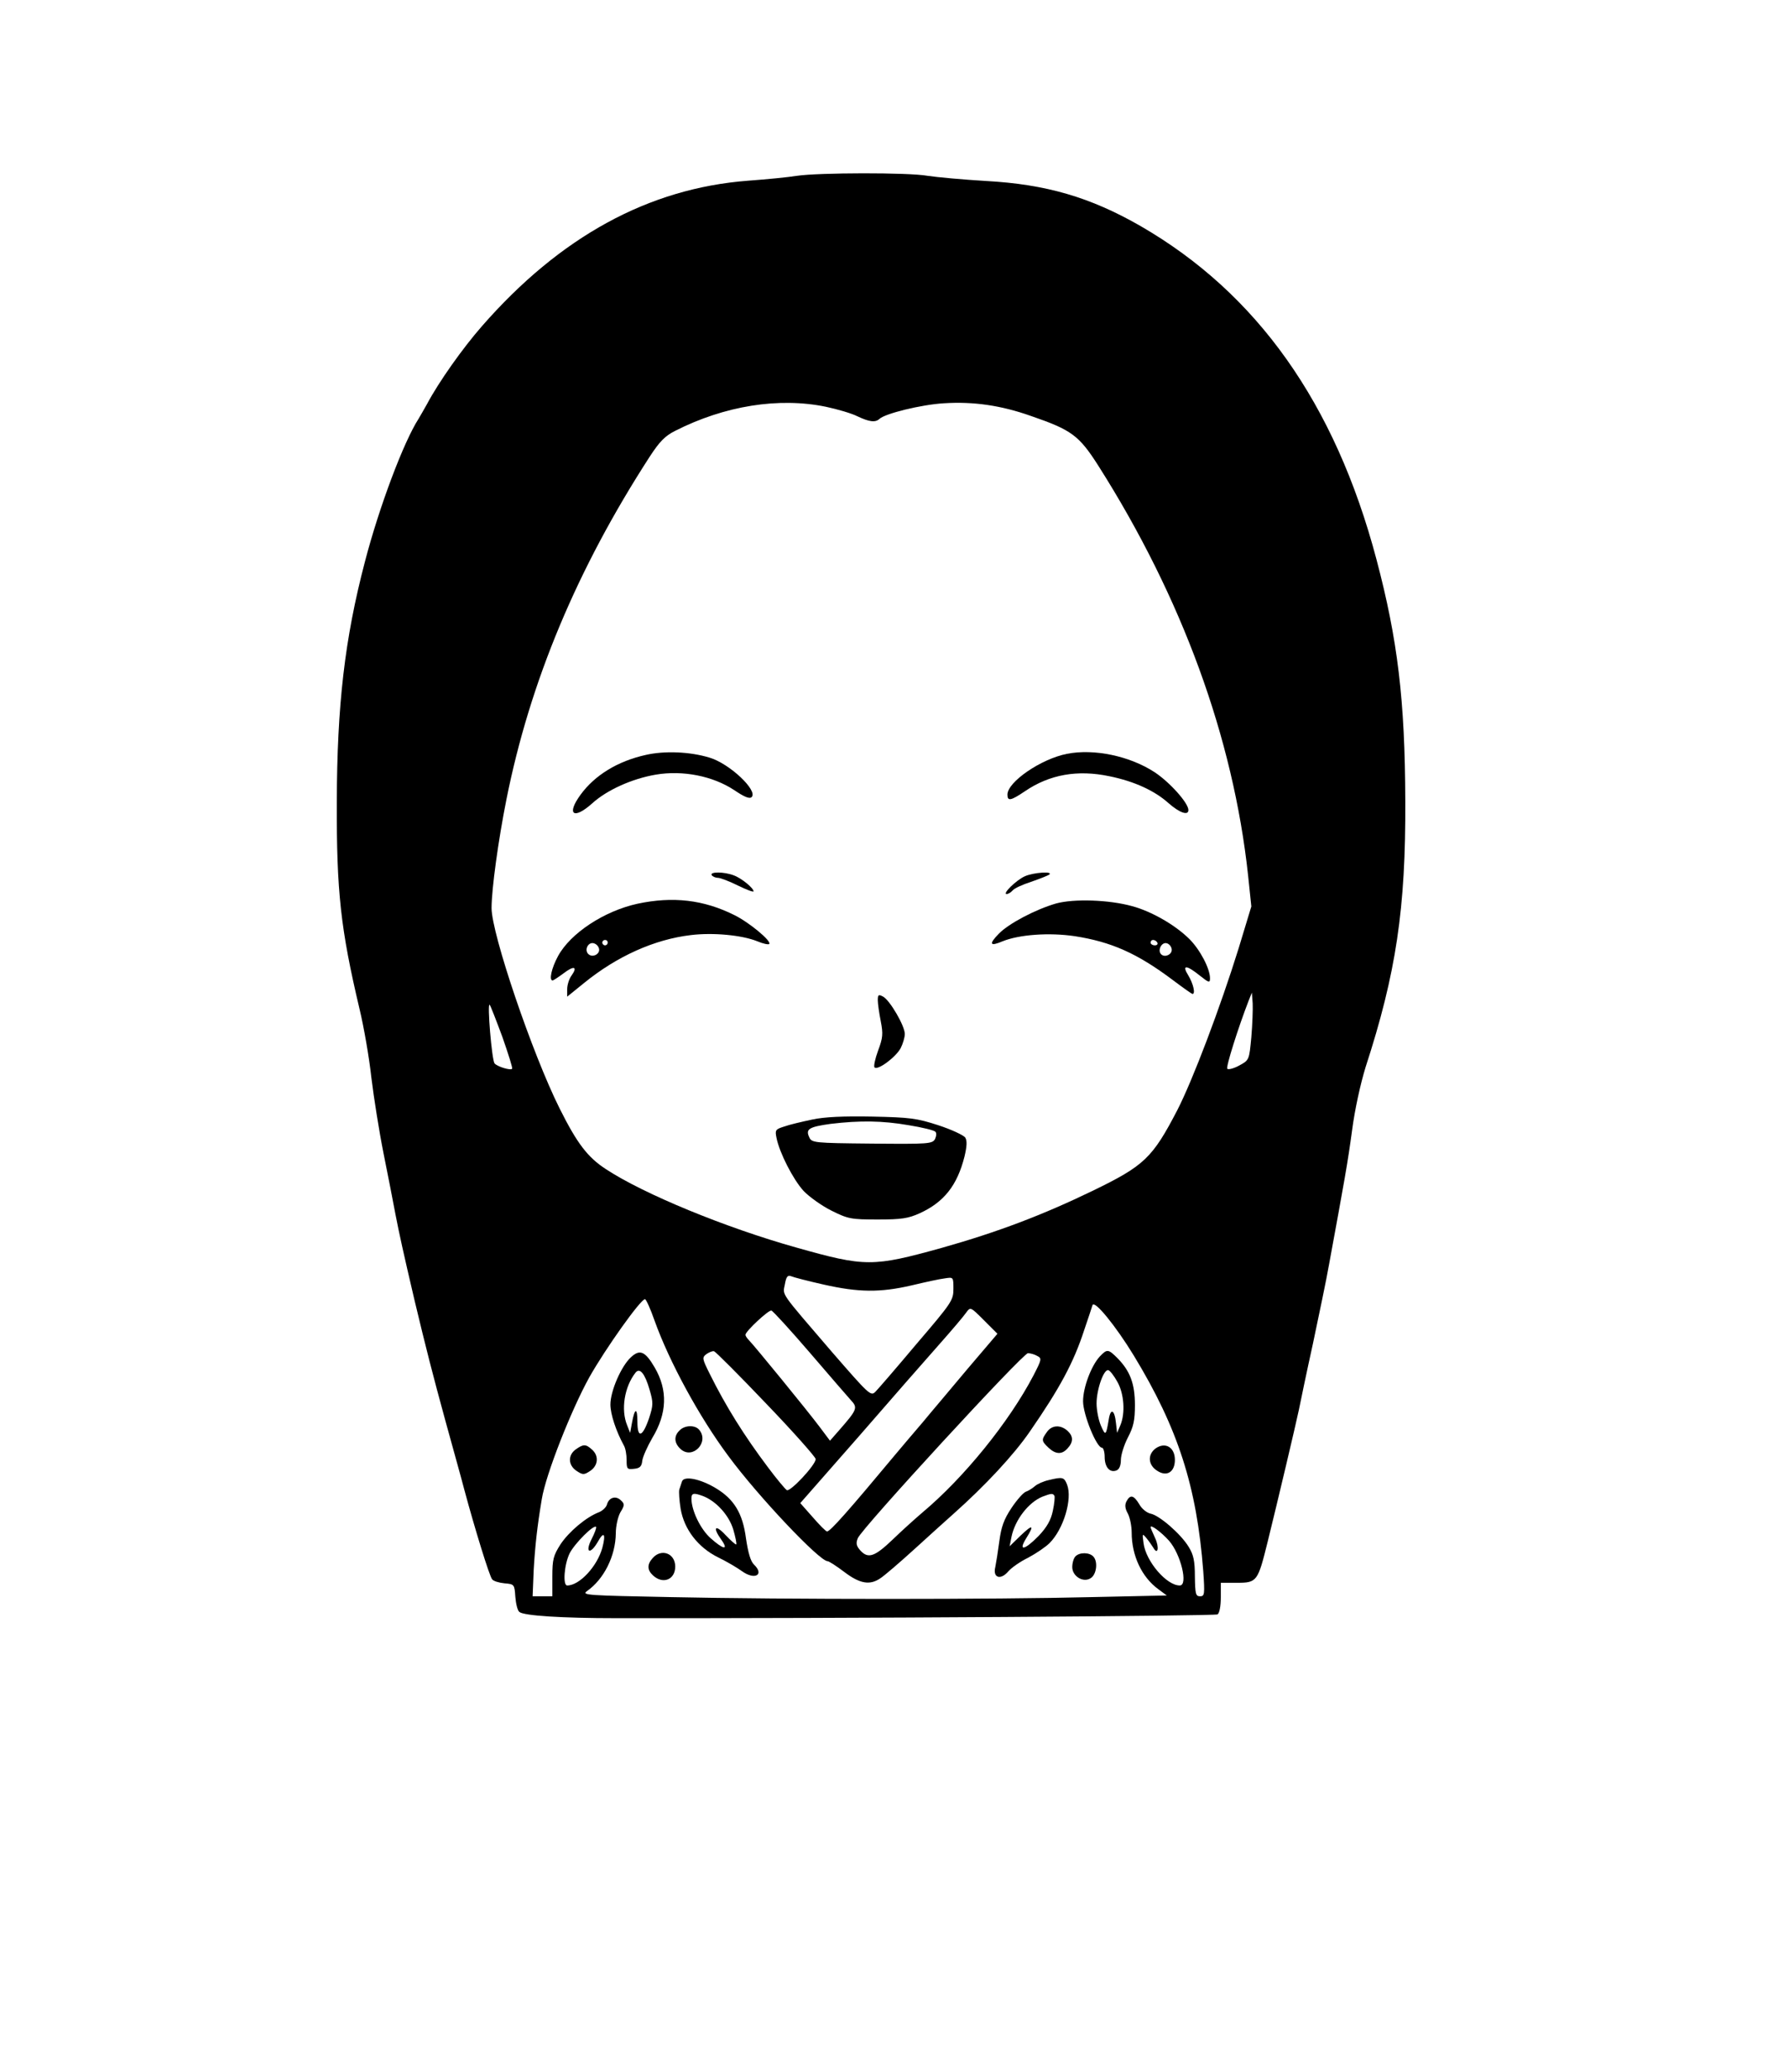 <?xml version="1.0" standalone="no"?>
<!DOCTYPE svg PUBLIC "-//W3C//DTD SVG 20010904//EN"
 "http://www.w3.org/TR/2001/REC-SVG-20010904/DTD/svg10.dtd">
<svg version="1.0" xmlns="http://www.w3.org/2000/svg"
 width="662pt" height="767pt" viewBox="0 0 662 767"
 preserveAspectRatio="xMidYMid meet">

<g transform="translate(0,767) scale(0.1,-0.1)"
fill="#000000" stroke="none">
<path d="M2950 7019 c-30 -5 -111 -13 -180 -18 -368 -28 -696 -207 -986 -539
-70 -80 -159 -205 -203 -288 -12 -21 -26 -46 -31 -54 -55 -85 -146 -326 -199
-530 -75 -286 -103 -532 -104 -890 -1 -331 14 -469 84 -765 16 -66 36 -181 44
-255 9 -74 29 -200 45 -280 16 -80 36 -181 44 -225 14 -72 29 -141 71 -320 42
-176 68 -277 114 -445 28 -102 60 -216 70 -255 39 -145 93 -320 103 -332 5 -7
26 -13 46 -15 36 -3 37 -4 40 -50 2 -25 8 -51 15 -56 16 -14 159 -23 357 -23
859 -1 2218 8 2228 14 7 5 12 30 12 63 l0 54 60 0 c74 0 77 5 113 150 40 162
103 429 116 490 6 30 29 141 52 245 22 105 50 237 60 295 57 310 69 376 85
495 10 77 31 172 50 234 113 347 149 588 147 986 -1 372 -28 597 -107 895
-153 577 -442 984 -873 1233 -186 107 -351 155 -573 167 -85 5 -182 14 -215
19 -71 13 -406 12 -485 0z m108 -855 c42 -9 94 -24 116 -35 44 -21 67 -24 82
-10 21 20 155 53 239 58 109 7 212 -8 322 -47 151 -52 178 -72 250 -185 309
-487 499 -1006 554 -1516 l12 -115 -47 -155 c-68 -219 -170 -488 -227 -599
-92 -177 -122 -206 -314 -299 -184 -89 -349 -152 -558 -211 -256 -71 -283 -71
-538 1 -261 73 -565 198 -705 290 -68 44 -107 95 -172 225 -101 202 -252 647
-252 742 0 70 25 252 55 402 87 436 261 853 531 1270 36 55 56 76 94 95 183
93 384 125 558 89z m1575 -2334 c-8 -85 -8 -85 -45 -105 -20 -11 -40 -16 -44
-12 -6 6 41 154 79 252 l12 30 3 -40 c1 -22 -1 -78 -5 -125z m-2773 1 c22 -63
39 -116 36 -118 -6 -7 -55 8 -65 20 -10 13 -28 226 -18 217 3 -3 24 -57 47
-119z m1190 -917 c129 -29 208 -30 325 -3 50 12 105 24 123 26 32 5 32 5 32
-39 0 -42 -6 -51 -136 -203 -74 -88 -143 -168 -153 -178 -17 -17 -23 -11 -162
149 -194 226 -181 207 -173 249 5 28 10 35 23 30 9 -4 63 -18 121 -31z m-627
-132 c55 -154 166 -358 274 -503 109 -148 337 -389 367 -389 5 0 33 -18 62
-40 58 -44 95 -50 134 -23 14 9 70 57 125 107 55 50 120 109 145 131 118 105
224 219 283 305 110 159 162 255 201 375 15 44 29 86 31 93 7 20 86 -77 153
-187 163 -268 233 -484 257 -798 6 -86 5 -93 -12 -93 -16 0 -18 9 -19 73 0 58
-5 81 -23 110 -29 48 -109 117 -141 123 -14 3 -33 18 -42 35 -20 33 -33 37
-47 11 -7 -13 -6 -27 5 -46 8 -16 14 -47 14 -70 0 -85 37 -165 99 -210 l31
-23 -278 -6 c-356 -9 -1136 -9 -1560 0 -305 6 -330 7 -309 22 63 44 106 130
107 214 0 28 8 62 17 78 16 26 16 31 2 44 -19 19 -45 11 -52 -16 -3 -10 -17
-23 -30 -28 -47 -18 -111 -72 -142 -119 -26 -41 -30 -55 -30 -119 l0 -73 -37
0 -36 0 4 98 c5 87 13 161 30 262 15 92 109 330 176 451 61 108 190 289 206
289 4 0 20 -35 35 -78z m1161 -178 c-59 -71 -135 -160 -167 -199 -33 -38 -78
-92 -101 -119 -175 -210 -242 -286 -254 -286 -4 0 -28 24 -53 53 l-46 52 215
245 c117 135 252 289 299 342 47 53 92 106 100 118 16 22 16 22 66 -28 l50
-50 -109 -128z m-584 56 c73 -85 142 -165 153 -177 23 -25 19 -34 -45 -107
l-35 -40 -39 52 c-45 60 -242 301 -261 320 -7 7 -13 16 -13 20 0 13 85 92 96
90 6 -2 71 -73 144 -158z m-163 -187 c101 -105 183 -198 183 -205 0 -22 -95
-123 -107 -115 -6 4 -38 42 -70 85 -88 117 -156 226 -215 345 -29 58 -29 61
-12 74 10 7 23 12 28 10 6 -2 93 -89 193 -194z m1003 177 c18 -9 17 -13 -14
-73 -90 -172 -257 -378 -411 -507 -27 -23 -78 -69 -111 -101 -66 -63 -90 -71
-119 -39 -14 16 -17 26 -9 45 13 35 611 685 630 685 8 0 24 -4 34 -10z m-1650
-679 c-25 -50 -5 -58 23 -10 23 42 31 31 17 -22 -19 -68 -84 -139 -130 -139
-17 0 -11 78 9 119 19 37 89 107 98 98 2 -3 -5 -23 -17 -46z m2138 -5 c44 -50
72 -166 40 -166 -49 0 -125 89 -134 156 -5 37 -5 38 11 19 9 -11 20 -27 25
-35 17 -30 23 1 7 35 -9 20 -17 38 -17 41 0 11 39 -18 68 -50z"/>
<path d="M2391 4875 c-104 -23 -189 -75 -242 -148 -53 -73 -25 -93 44 -31 54
49 147 91 235 106 100 17 211 -5 290 -57 37 -25 57 -34 65 -26 24 24 -82 124
-156 146 -72 22 -166 26 -236 10z"/>
<path d="M3950 4879 c-96 -19 -220 -104 -220 -151 0 -25 12 -23 64 12 92 63
196 81 314 56 93 -19 168 -54 219 -100 40 -35 73 -47 73 -25 0 26 -69 103
-125 140 -92 60 -224 88 -325 68z"/>
<path d="M2635 4430 c3 -5 14 -10 23 -10 9 0 43 -13 75 -29 31 -15 57 -25 57
-21 0 12 -45 49 -73 59 -36 14 -90 14 -82 1z"/>
<path d="M3795 4426 c-32 -14 -85 -66 -68 -66 6 0 16 6 22 13 6 8 37 22 68 32
32 11 62 23 68 27 15 13 -58 8 -90 -6z"/>
<path d="M2360 4324 c-123 -27 -248 -109 -294 -194 -24 -44 -34 -90 -20 -90 3
0 21 12 40 26 39 30 54 26 30 -8 -9 -12 -16 -35 -16 -50 l0 -28 63 51 c122 99
260 161 395 177 82 10 189 0 246 -23 21 -9 41 -13 44 -10 10 10 -74 80 -129
107 -114 57 -228 70 -359 42z m-110 -144 c0 -5 -4 -10 -10 -10 -5 0 -10 5 -10
10 0 6 5 10 10 10 6 0 10 -4 10 -10z m-32 -23 c4 -20 -25 -34 -40 -19 -15 15
-1 44 19 40 10 -2 19 -11 21 -21z"/>
<path d="M3910 4325 c-76 -22 -175 -74 -212 -112 -38 -39 -33 -48 14 -28 62
25 172 33 267 19 135 -21 231 -63 364 -163 37 -28 70 -51 72 -51 12 0 3 38
-15 68 -25 40 -9 41 41 1 35 -28 39 -29 39 -11 0 36 -37 106 -76 145 -52 52
-141 103 -212 122 -86 24 -216 28 -282 10z m375 -145 c3 -5 -1 -10 -9 -10 -9
0 -16 5 -16 10 0 6 4 10 9 10 6 0 13 -4 16 -10z m53 -23 c4 -20 -25 -34 -39
-20 -14 14 1 45 20 41 9 -2 17 -11 19 -21z"/>
<path d="M3250 3967 c0 -13 5 -48 11 -78 9 -47 8 -61 -10 -109 -11 -30 -17
-58 -13 -62 12 -12 80 39 97 72 8 16 15 39 15 52 0 30 -55 124 -80 138 -17 9
-20 8 -20 -13z"/>
<path d="M3007 3525 c-38 -8 -85 -19 -104 -26 -32 -10 -34 -13 -28 -42 11 -55
61 -153 100 -196 21 -22 67 -55 103 -73 62 -31 73 -33 172 -33 88 0 113 4 155
23 90 41 139 103 166 210 9 38 10 58 3 70 -6 9 -51 30 -100 46 -80 26 -105 29
-244 32 -106 2 -177 -1 -223 -11z m358 -21 c50 -8 94 -19 98 -24 5 -4 4 -16
-1 -27 -10 -18 -24 -19 -233 -17 -217 2 -224 3 -233 24 -14 30 0 38 79 49 109
13 192 12 290 -5z"/>
<path d="M2336 2645 c-36 -33 -76 -125 -76 -175 0 -36 21 -99 50 -152 6 -10
10 -34 10 -54 0 -33 2 -35 28 -32 21 2 28 9 30 30 2 15 19 53 37 84 55 91 58
177 9 261 -35 60 -55 69 -88 38z m69 -120 c14 -48 14 -57 -2 -106 -24 -70 -43
-76 -43 -13 0 54 -10 52 -20 -3 l-7 -38 -11 28 c-24 58 -10 143 31 195 16 20
35 -4 52 -63z"/>
<path d="M4072 2648 c-32 -35 -62 -115 -62 -166 0 -49 50 -172 70 -172 5 0 10
-15 10 -34 0 -38 19 -60 44 -50 10 4 16 18 16 39 0 18 12 56 26 83 21 40 26
64 26 120 0 79 -18 126 -64 173 -35 35 -39 35 -66 7z m65 -94 c25 -44 30 -116
11 -161 l-12 -28 -4 35 c-5 51 -20 59 -27 14 -10 -60 -12 -61 -29 -22 -9 21
-16 58 -16 82 0 52 27 129 44 123 6 -2 21 -21 33 -43z"/>
<path d="M2516 2374 c-22 -21 -20 -47 4 -69 44 -40 107 25 69 71 -15 19 -54
18 -73 -2z"/>
<path d="M3876 2368 c-21 -29 -20 -33 6 -58 27 -25 50 -26 71 -2 22 24 21 45
-1 65 -26 23 -58 21 -76 -5z"/>
<path d="M2132 2304 c-30 -21 -29 -59 3 -80 23 -15 27 -15 50 0 30 20 33 56 7
79 -23 21 -32 21 -60 1z"/>
<path d="M4278 2307 c-30 -23 -27 -61 6 -82 36 -24 66 -5 66 40 0 47 -36 68
-72 42z"/>
<path d="M2525 2185 c-3 -8 -7 -22 -10 -30 -2 -8 0 -40 5 -71 13 -76 64 -143
139 -180 31 -15 70 -38 88 -51 47 -34 84 -14 45 24 -13 12 -22 44 -30 97 -12
93 -44 146 -113 187 -57 34 -117 46 -124 24z m78 -54 c49 -19 96 -71 112 -124
8 -28 13 -52 11 -55 -2 -2 -20 14 -40 35 -38 41 -49 29 -15 -18 28 -40 7 -36
-40 6 -38 34 -71 103 -71 147 0 20 8 22 43 9z"/>
<path d="M3882 2190 c-18 -4 -41 -14 -50 -22 -9 -8 -25 -18 -34 -21 -9 -3 -33
-30 -53 -60 -28 -42 -38 -70 -45 -123 -5 -38 -12 -81 -15 -96 -10 -40 20 -49
48 -16 12 14 45 37 74 51 28 15 64 39 79 54 52 52 85 163 65 216 -11 28 -16
30 -69 17z m22 -58 c2 -4 0 -29 -6 -56 -7 -34 -22 -60 -52 -92 -52 -53 -77
-59 -47 -10 32 51 25 54 -20 11 l-41 -40 7 35 c13 63 63 128 115 149 32 12 38
13 44 3z"/>
<path d="M2417 1902 c-22 -24 -21 -45 1 -65 37 -34 82 -15 82 33 0 49 -51 68
-83 32z"/>
<path d="M3982 1908 c-7 -7 -12 -25 -12 -40 0 -34 41 -59 68 -41 21 12 28 59
11 79 -14 17 -51 18 -67 2z"/>
</g>
</svg>
